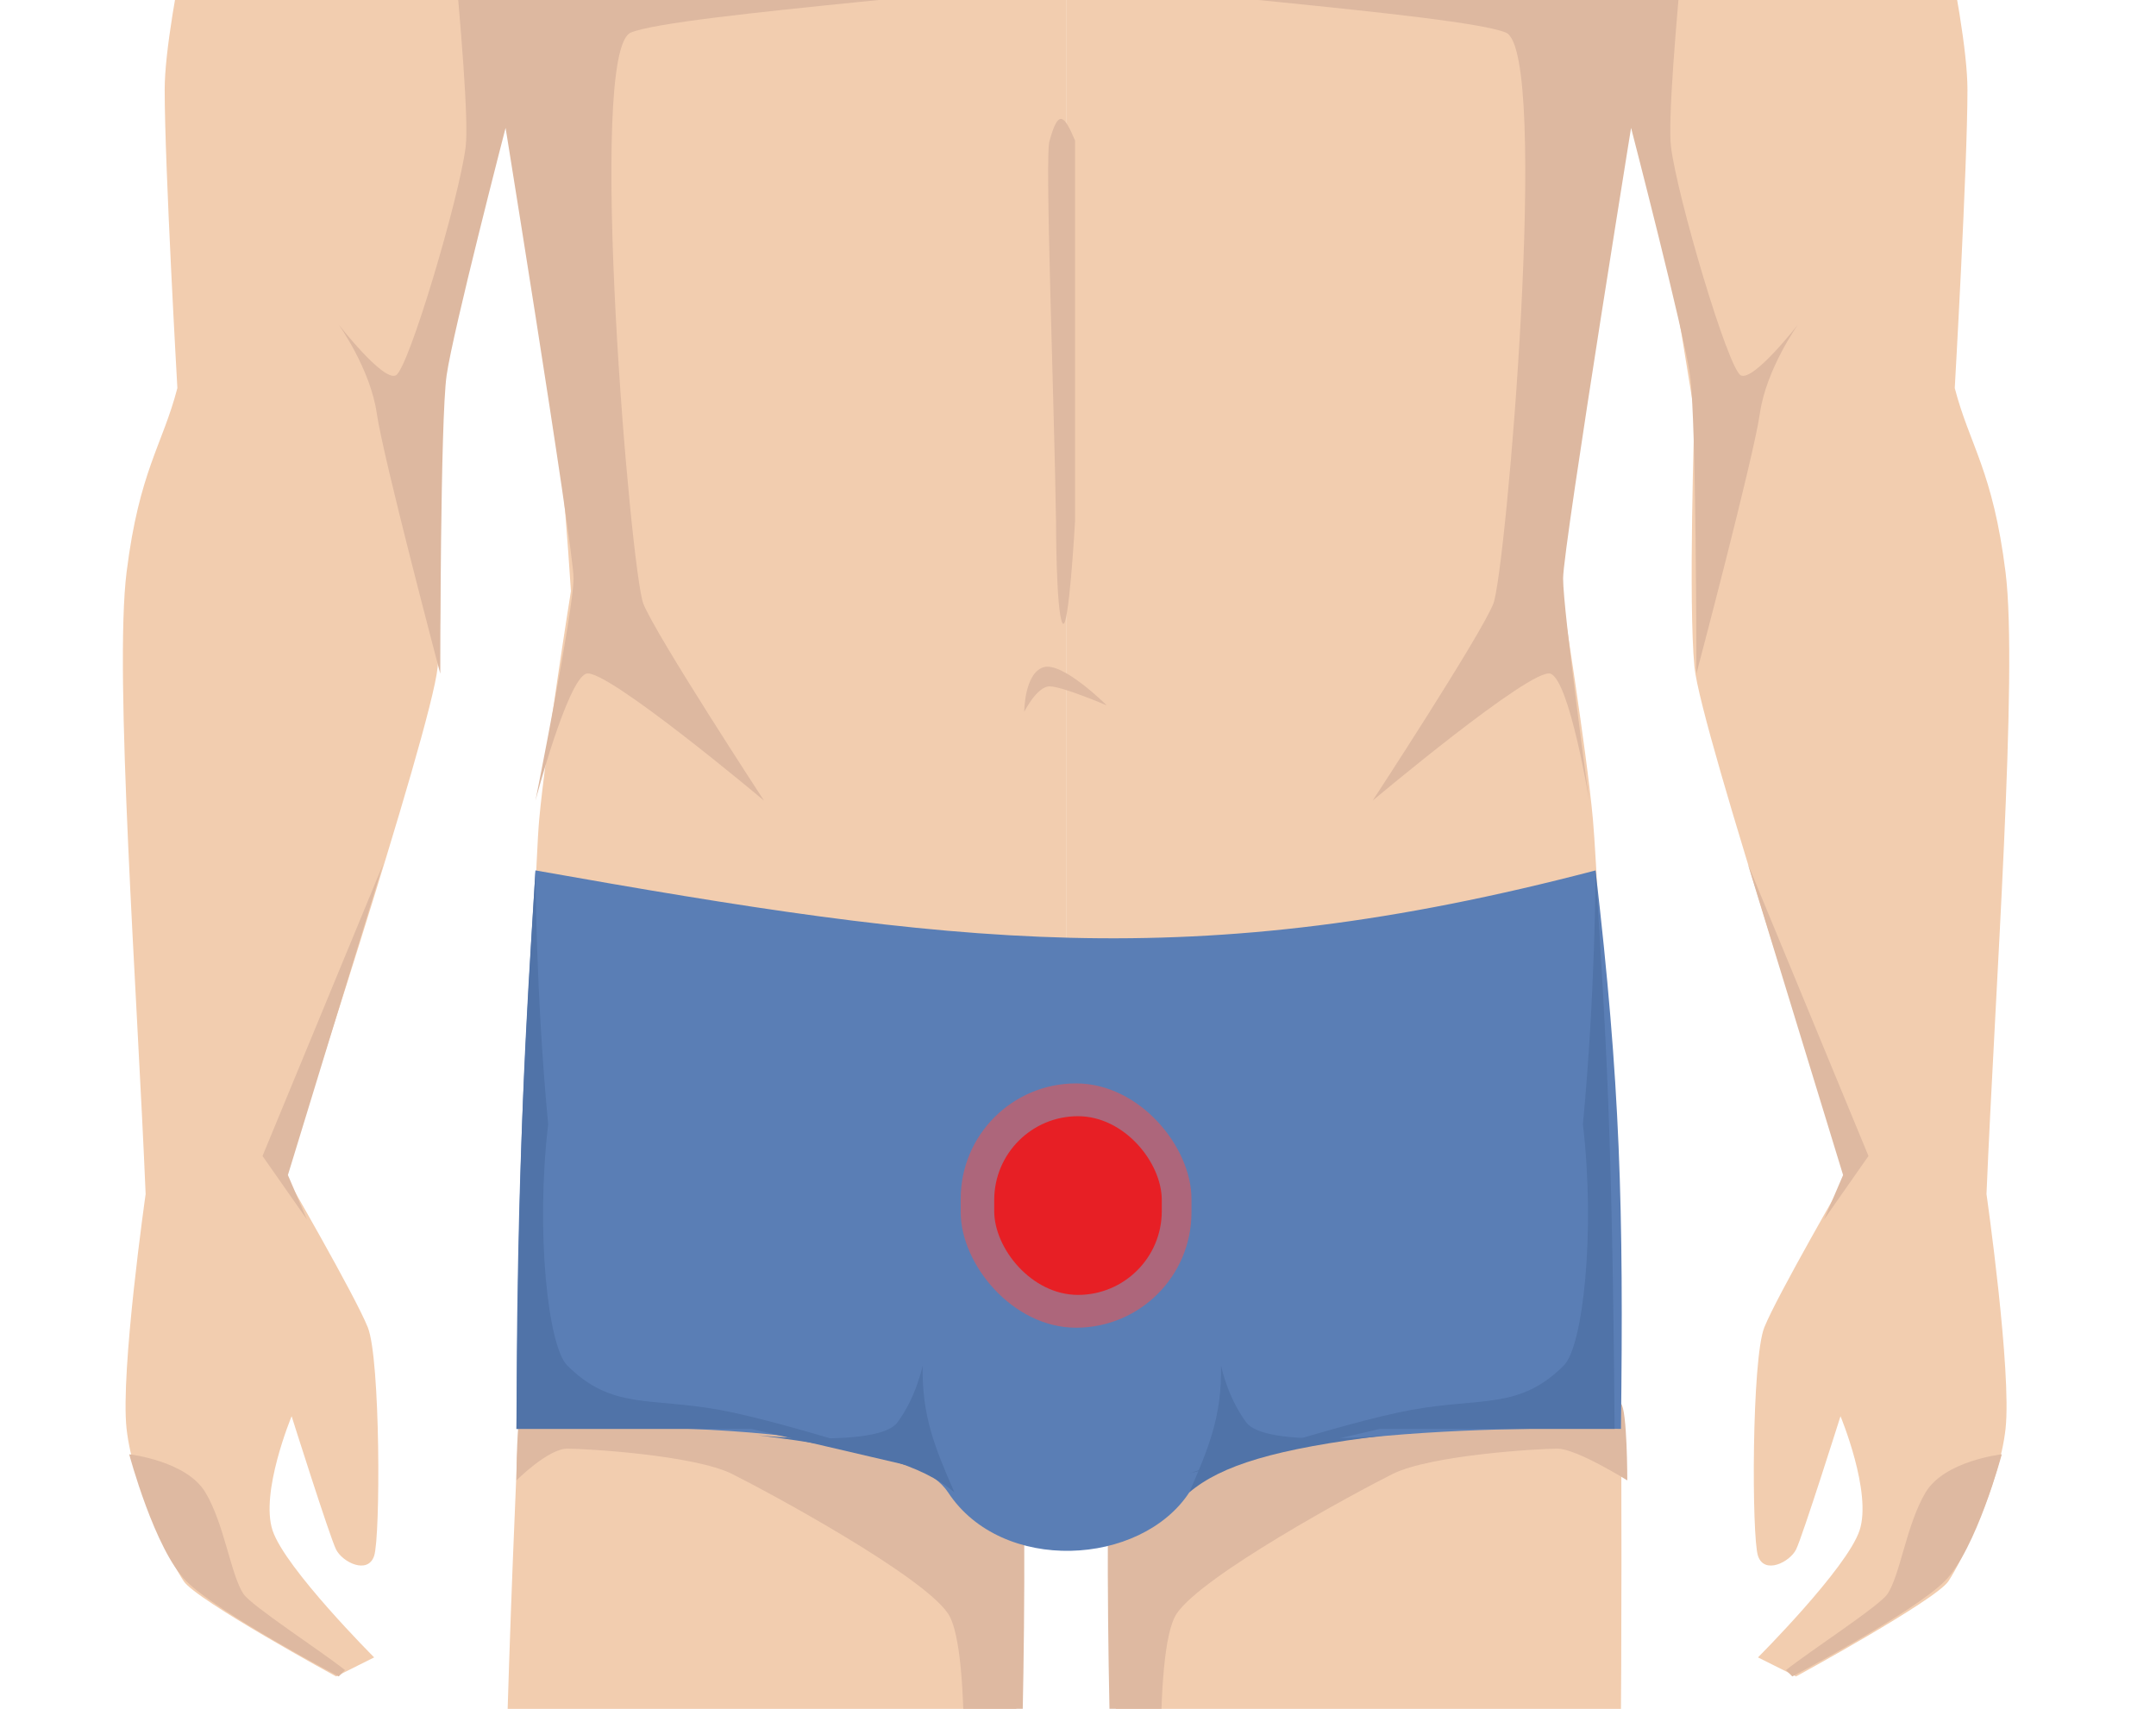 <svg width="193" height="153" viewBox="0 0 193 153" fill="none" xmlns="http://www.w3.org/2000/svg">
<g clip-path="url(#clip0_956_10957)">
<rect width="193" height="153" fill="white"/>
<path d="M76.679 -75.493C77.247 -78.902 77.815 -94.812 77.815 -94.812H95.431V135.321H91.453C91.453 135.321 90.315 180.779 89.748 187.598C89.18 194.417 83.497 224.533 83.497 224.533L80.088 241.012C80.088 241.012 83.497 268.855 83.497 277.947C83.498 287.038 77.247 326.814 77.247 326.814C78.358 331.464 78.426 334.187 77.247 339.316L80.088 357.499C80.328 367.31 78.264 369.304 72.701 370C62.525 369.798 50.541 370 51.676 361.477C52.812 352.953 55.713 345.436 60.2 335.906C59.764 332.165 59.605 330.046 61.905 325.678C61.905 325.678 62.474 322.269 61.905 318.859C61.336 315.45 51.676 277.947 51.676 268.855C51.676 259.763 52.813 241.012 52.813 241.012L51.676 224.533C51.676 224.533 46.562 187.598 45.426 179.643C44.289 171.688 46.562 124.525 46.562 124.525C46.562 124.525 47.7 79.634 48.267 73.384C48.835 67.133 51.108 52.928 51.108 52.928C49.849 33.295 47.879 22.959 44.289 5.764L39.175 37.017C39.175 37.017 39.743 54.064 39.175 59.746C38.608 65.429 25.538 105.205 25.538 105.205C25.538 105.205 31.788 116.001 32.925 118.842C34.062 121.683 34.062 137.594 33.493 139.298C32.924 141.003 30.653 139.867 30.084 138.73C29.515 137.594 26.106 126.797 26.106 126.797C26.106 126.797 23.265 133.616 24.401 137.026C25.538 140.435 33.493 148.39 33.493 148.39L30.084 150.095C30.084 150.095 17.584 143.276 16.446 141.571C15.309 139.867 11.901 133.048 11.332 127.934C10.763 122.82 13.037 106.909 13.037 106.909C12.279 88.726 10.196 60.315 11.332 51.223C12.469 42.131 14.552 39.858 15.878 34.744C15.878 34.744 14.742 14.856 14.742 8.037C14.742 1.219 19.287 -16.965 19.287 -16.965C19.287 -16.965 17.583 -27.193 18.151 -31.171C18.719 -35.148 20.992 -45.945 26.674 -49.354C32.357 -52.763 52.813 -62.423 52.813 -62.423C52.813 -62.423 76.11 -72.083 76.679 -75.493Z" fill="#F2CDAF"/>
<path d="M114.185 -75.493C113.616 -78.902 113.048 -94.812 113.048 -94.812H95.432V135.321H99.411C99.411 135.321 100.548 180.779 101.115 187.598C101.683 194.417 107.366 224.533 107.366 224.533L110.442 241.58C110.442 241.58 107.367 268.855 107.366 277.947C107.365 287.038 113.616 326.814 113.616 326.814C112.506 331.464 112.437 334.187 113.616 339.316L110.775 357.499C110.535 367.31 112.599 369.304 118.162 370C128.338 369.798 140.322 370 139.187 361.477C138.051 352.953 135.15 345.436 130.663 335.906C131.1 332.165 131.259 330.046 128.959 325.678C128.959 325.678 128.39 322.269 128.959 318.859C129.528 315.45 137.717 277.947 137.717 268.855V241.012L138.285 224.533C138.285 224.533 143.164 187.598 144.301 179.643C145.437 171.688 145.104 124.525 145.104 124.525C145.104 124.525 143.164 79.634 142.596 73.384C142.029 67.133 139.755 52.928 139.755 52.928C141.015 33.295 142.984 22.959 146.574 5.764L151.688 37.017C151.688 37.017 151.12 54.064 151.688 59.746C152.255 65.429 165.325 105.205 165.325 105.205C165.325 105.205 159.076 116.001 157.938 118.842C156.801 121.683 156.801 137.594 157.37 139.298C157.939 141.003 160.211 139.867 160.78 138.73C161.349 137.594 164.757 126.797 164.757 126.797C164.757 126.797 167.598 133.616 166.462 137.026C165.325 140.435 157.37 148.39 157.37 148.39L160.78 150.095C160.78 150.095 173.28 143.276 174.417 141.571C175.554 139.867 178.962 133.048 179.531 127.934C180.1 122.82 177.826 106.909 177.826 106.909C178.584 88.726 180.668 60.315 179.531 51.223C178.395 42.131 176.311 39.858 174.985 34.744C174.985 34.744 176.122 14.856 176.122 8.037C176.122 1.219 171.576 -16.965 171.576 -16.965C171.576 -16.965 173.281 -27.193 172.712 -31.171C172.144 -35.148 169.871 -45.945 164.189 -49.354C158.507 -52.763 138.05 -62.423 138.05 -62.423C138.05 -62.423 114.753 -72.083 114.185 -75.493Z" fill="#F2CDAF"/>
<g filter="url(#filter0_f_956_10957)">
<path d="M32.025 -21.511C32.025 -21.511 37.139 -23.784 38.844 -25.488C40.548 -27.193 47.524 -36.338 47.524 -36.338C47.524 -36.338 41.685 -25.488 41.685 -23.215C41.685 -20.942 43.636 -7.627 46.231 -5.032C48.826 -2.437 56.459 -1.623 60.437 -1.623C64.414 -1.623 91.121 -4.464 92.257 -5.6C93.394 -6.737 95.667 -11.283 95.667 -11.283C95.667 -11.283 96.803 -3.327 95.667 -2.191C94.53 -1.054 60.437 1.219 56.459 2.923C52.481 4.628 56.459 51.223 57.595 54.064C58.732 56.905 68.392 71.679 68.392 71.679C68.392 71.679 54.186 59.746 52.481 60.315C50.777 60.883 47.935 71.679 47.935 71.679C47.935 71.679 51.345 54.632 51.345 51.791C51.345 48.95 44.526 6.901 44.526 6.901L45.259 11.447C45.259 11.447 40.548 29.63 39.98 33.608C39.412 37.585 39.412 60.315 39.412 60.315C39.412 60.315 34.298 40.995 33.73 37.017C33.161 33.039 30.32 29.062 30.32 29.062C30.32 29.062 34.298 34.176 35.434 33.608C36.571 33.039 41.117 17.697 41.685 13.151C42.253 8.606 38.844 -21.511 38.844 -21.511H32.025Z" fill="#DDB8A0"/>
</g>
<g filter="url(#filter1_f_956_10957)">
<path d="M159.245 -21.511C159.245 -21.511 154.13 -23.784 152.426 -25.488C150.721 -27.193 143.746 -36.338 143.746 -36.338C143.746 -36.338 149.585 -25.488 149.585 -23.215C149.585 -20.942 147.634 -7.627 145.039 -5.032C142.444 -2.437 134.811 -1.623 130.833 -1.623C126.855 -1.623 100.149 -4.464 99.012 -5.6C97.876 -6.737 95.665 -11.283 95.665 -11.283C95.665 -11.283 94.528 -3.327 95.665 -2.191C96.801 -1.054 130.833 1.219 134.811 2.923C138.788 4.628 134.811 51.223 133.674 54.064C132.538 56.905 122.878 71.679 122.878 71.679C122.878 71.679 137.084 59.746 138.788 60.315C140.493 60.883 142.26 71.679 142.26 71.679C142.26 71.679 139.925 54.632 139.925 51.791C139.925 48.95 146.743 6.901 146.743 6.901L146.01 11.447C146.01 11.447 150.721 29.63 151.289 33.608C151.858 37.585 151.858 60.315 151.858 60.315C151.858 60.315 156.972 40.995 157.54 37.017C158.108 33.039 160.949 29.062 160.949 29.062C160.949 29.062 156.972 34.176 155.835 33.608C154.699 33.039 150.153 17.697 149.585 13.151C149.016 8.606 152.426 -21.511 152.426 -21.511H159.245Z" fill="#DDB8A0"/>
</g>
<path d="M94.533 46.677C94.344 34.744 93.506 13.492 93.961 12.583C94.747 9.729 95.265 10.289 96.235 12.583V46.677C96.235 46.677 95.665 56.905 95.097 55.769C94.529 54.632 94.533 46.677 94.533 46.677Z" fill="#DEB9A1"/>
<path d="M93.392 59.746C91.688 60.315 91.688 63.724 91.688 63.724C91.688 63.724 92.828 61.451 93.96 61.451C95.092 61.451 99.075 63.156 99.075 63.156C99.075 63.156 95.097 59.178 93.392 59.746Z" fill="#DEB9A1"/>
<g filter="url(#filter2_f_956_10957)">
<path d="M23.5 103.5L34.296 77.362L25.773 105.205L27.478 109.182L23.5 103.5Z" fill="#DEB9A1"/>
</g>
<g filter="url(#filter3_f_956_10957)">
<path d="M18.385 133.616C16.68 130.775 11.566 130.207 11.566 130.207C11.566 130.207 13.839 138.73 16.68 141.571C19.522 144.413 30.318 150.095 30.318 150.095L30.886 149.527C28.732 147.808 22.511 143.783 21.795 142.708C20.658 141.003 20.09 136.457 18.385 133.616Z" fill="#DEB9A1"/>
</g>
<g filter="url(#filter4_f_956_10957)">
<path d="M167.262 103.5L156.465 77.362L164.989 105.205L163.284 109.182L167.262 103.5Z" fill="#DEB9A1"/>
</g>
<g filter="url(#filter5_f_956_10957)">
<path d="M172.377 133.616C174.081 130.775 179.195 130.207 179.195 130.207C179.195 130.207 176.922 138.73 174.081 141.571C171.24 144.413 160.444 150.095 160.444 150.095L159.875 149.527C162.029 147.808 168.251 143.783 168.967 142.708C170.104 141.003 170.672 136.457 172.377 133.616Z" fill="#DEB9A1"/>
</g>
<g filter="url(#filter6_f_956_10957)">
<path d="M46.23 132.543C46.23 132.543 46.23 126.229 46.799 125.661C47.367 125.093 78.051 128.565 82.597 130.838C87.143 133.111 91.689 137.657 91.689 137.657C91.778 158.748 90.552 183.621 89.984 189.303C89.416 194.985 84.302 220.555 84.302 220.555C84.302 220.555 80.892 236.466 80.324 239.875C79.812 242.95 81.148 252.959 81.415 254.892C81.434 255.007 81.449 255.116 81.461 255.217C81.461 255.217 81.444 255.103 81.415 254.892C80.884 251.63 77.529 243.335 75.21 243.853C76.347 241.012 78.051 235.898 78.051 232.488C78.051 229.079 74.074 231.415 74.074 231.415C74.074 231.415 75.778 225.669 76.915 223.965C78.051 222.26 82.597 216.01 82.597 216.01L86.007 166.637C86.007 166.637 87.143 147.885 84.87 144.476C82.597 141.066 68.96 133.679 65.55 131.974C62.141 130.27 52.481 129.702 50.776 129.702C49.072 129.702 46.23 132.543 46.23 132.543Z" fill="#DEB9A1"/>
</g>
<g filter="url(#filter7_f_956_10957)">
<path d="M145.672 132.543C145.672 132.543 145.672 126.229 145.104 125.661C144.535 125.093 112.151 128.565 107.605 130.838C103.059 133.111 99.171 137.026 99.171 137.026C99.083 158.116 100.308 182.989 100.876 188.672C101.444 194.354 105.9 220.555 105.9 220.555C105.9 220.555 109.31 236.466 109.878 239.875C110.39 242.95 109.054 252.959 108.787 254.892C108.768 255.007 108.753 255.116 108.741 255.217C108.741 255.217 108.758 255.103 108.787 254.892C109.318 251.63 112.673 243.335 114.992 243.853C113.855 241.012 112.151 235.898 112.151 232.488C112.151 229.079 116.128 231.415 116.128 231.415C116.128 231.415 114.424 225.669 113.287 223.965C112.151 222.26 107.605 216.01 107.605 216.01L104.196 166.637C104.196 166.637 103.059 147.885 105.332 144.476C107.605 141.066 121.242 133.679 124.652 131.974C128.061 130.27 137.721 129.702 139.426 129.702C141.13 129.702 145.672 132.543 145.672 132.543Z" fill="#DEB9A1"/>
</g>
<path d="M142.83 77.93C106.668 87.407 85.235 84.538 47.935 77.93C46.735 97.461 46.273 108.406 46.23 127.934C46.23 127.934 80.046 126.277 84.87 133.616C89.694 140.955 102.132 140.228 106.463 133.616C110.793 127.004 145.103 127.934 145.103 127.934C145.35 108.075 145.052 97.072 142.83 77.93Z" fill="#5A7EB5"/>
<g filter="url(#filter8_f_956_10957)">
<path d="M109.302 122.252C109.395 126.811 108.169 129.693 106.461 133.616C109.341 131.197 114.111 129.709 124.076 128.502C124.076 128.502 113.28 129.639 111.575 127.366C109.87 125.093 109.302 122.252 109.302 122.252Z" fill="#5073A8"/>
</g>
<g filter="url(#filter9_f_956_10957)">
<path d="M82.596 122.252C82.504 126.811 83.729 129.693 85.438 133.616C82.557 131.197 77.787 129.709 67.822 128.502C67.822 128.502 78.619 129.639 80.323 127.366C82.028 125.093 82.596 122.252 82.596 122.252Z" fill="#5073A8"/>
</g>
<g filter="url(#filter10_f_956_10957)">
<path d="M46.234 127.934C46.442 101.459 46.983 93.057 47.939 77.93C47.939 77.93 47.939 88.726 49.071 100.659C47.939 110.319 49.058 120.534 50.776 122.252C54.753 126.229 58.163 125.093 64.413 126.229C70.664 127.366 84.306 131.912 84.306 131.912L67.259 127.934H46.234Z" fill="#5073A8"/>
</g>
<g filter="url(#filter11_f_956_10957)">
<path d="M144.535 127.934C144.328 101.459 143.787 93.057 142.83 77.93C142.83 77.93 142.83 88.726 141.698 100.659C142.83 110.319 141.711 120.534 139.994 122.252C136.016 126.229 132.607 125.093 126.356 126.229C120.106 127.366 106.464 131.912 106.464 131.912L123.511 127.934H144.535Z" fill="#5073A8"/>
</g>
<rect x="86" y="97" width="20.658" height="21.873" rx="10.329" fill="#FF4F42" fill-opacity="0.5"/>
<g opacity="0.7">
<rect x="89" y="99.936" width="15" height="16" rx="7.5" fill="#FF0200"/>
</g>
</g>
<defs>
<filter id="filter0_f_956_10957" x="29.82" y="-36.838" width="66.852" height="109.017" filterUnits="userSpaceOnUse" color-interpolation-filters="sRGB">
<feFlood flood-opacity="0" result="BackgroundImageFix"/>
<feBlend mode="normal" in="SourceGraphic" in2="BackgroundImageFix" result="shape"/>
<feGaussianBlur stdDeviation="0.25" result="effect1_foregroundBlur_956_10957"/>
</filter>
<filter id="filter1_f_956_10957" x="94.66" y="-36.838" width="66.789" height="109.017" filterUnits="userSpaceOnUse" color-interpolation-filters="sRGB">
<feFlood flood-opacity="0" result="BackgroundImageFix"/>
<feBlend mode="normal" in="SourceGraphic" in2="BackgroundImageFix" result="shape"/>
<feGaussianBlur stdDeviation="0.25" result="effect1_foregroundBlur_956_10957"/>
</filter>
<filter id="filter2_f_956_10957" x="23" y="76.862" width="11.797" height="32.821" filterUnits="userSpaceOnUse" color-interpolation-filters="sRGB">
<feFlood flood-opacity="0" result="BackgroundImageFix"/>
<feBlend mode="normal" in="SourceGraphic" in2="BackgroundImageFix" result="shape"/>
<feGaussianBlur stdDeviation="0.25" result="effect1_foregroundBlur_956_10957"/>
</filter>
<filter id="filter3_f_956_10957" x="11.066" y="129.707" width="20.32" height="20.888" filterUnits="userSpaceOnUse" color-interpolation-filters="sRGB">
<feFlood flood-opacity="0" result="BackgroundImageFix"/>
<feBlend mode="normal" in="SourceGraphic" in2="BackgroundImageFix" result="shape"/>
<feGaussianBlur stdDeviation="0.25" result="effect1_foregroundBlur_956_10957"/>
</filter>
<filter id="filter4_f_956_10957" x="155.965" y="76.862" width="11.797" height="32.821" filterUnits="userSpaceOnUse" color-interpolation-filters="sRGB">
<feFlood flood-opacity="0" result="BackgroundImageFix"/>
<feBlend mode="normal" in="SourceGraphic" in2="BackgroundImageFix" result="shape"/>
<feGaussianBlur stdDeviation="0.25" result="effect1_foregroundBlur_956_10957"/>
</filter>
<filter id="filter5_f_956_10957" x="159.375" y="129.707" width="20.32" height="20.888" filterUnits="userSpaceOnUse" color-interpolation-filters="sRGB">
<feFlood flood-opacity="0" result="BackgroundImageFix"/>
<feBlend mode="normal" in="SourceGraphic" in2="BackgroundImageFix" result="shape"/>
<feGaussianBlur stdDeviation="0.25" result="effect1_foregroundBlur_956_10957"/>
</filter>
<filter id="filter6_f_956_10957" x="45.73" y="125.099" width="46.465" height="130.618" filterUnits="userSpaceOnUse" color-interpolation-filters="sRGB">
<feFlood flood-opacity="0" result="BackgroundImageFix"/>
<feBlend mode="normal" in="SourceGraphic" in2="BackgroundImageFix" result="shape"/>
<feGaussianBlur stdDeviation="0.25" result="effect1_foregroundBlur_956_10957"/>
</filter>
<filter id="filter7_f_956_10957" x="98.668" y="125.099" width="47.504" height="130.618" filterUnits="userSpaceOnUse" color-interpolation-filters="sRGB">
<feFlood flood-opacity="0" result="BackgroundImageFix"/>
<feBlend mode="normal" in="SourceGraphic" in2="BackgroundImageFix" result="shape"/>
<feGaussianBlur stdDeviation="0.25" result="effect1_foregroundBlur_956_10957"/>
</filter>
<filter id="filter8_f_956_10957" x="105.961" y="121.752" width="18.613" height="12.365" filterUnits="userSpaceOnUse" color-interpolation-filters="sRGB">
<feFlood flood-opacity="0" result="BackgroundImageFix"/>
<feBlend mode="normal" in="SourceGraphic" in2="BackgroundImageFix" result="shape"/>
<feGaussianBlur stdDeviation="0.25" result="effect1_foregroundBlur_956_10957"/>
</filter>
<filter id="filter9_f_956_10957" x="67.324" y="121.752" width="18.613" height="12.365" filterUnits="userSpaceOnUse" color-interpolation-filters="sRGB">
<feFlood flood-opacity="0" result="BackgroundImageFix"/>
<feBlend mode="normal" in="SourceGraphic" in2="BackgroundImageFix" result="shape"/>
<feGaussianBlur stdDeviation="0.25" result="effect1_foregroundBlur_956_10957"/>
</filter>
<filter id="filter10_f_956_10957" x="45.734" y="77.43" width="39.07" height="54.982" filterUnits="userSpaceOnUse" color-interpolation-filters="sRGB">
<feFlood flood-opacity="0" result="BackgroundImageFix"/>
<feBlend mode="normal" in="SourceGraphic" in2="BackgroundImageFix" result="shape"/>
<feGaussianBlur stdDeviation="0.25" result="effect1_foregroundBlur_956_10957"/>
</filter>
<filter id="filter11_f_956_10957" x="105.965" y="77.43" width="39.07" height="54.982" filterUnits="userSpaceOnUse" color-interpolation-filters="sRGB">
<feFlood flood-opacity="0" result="BackgroundImageFix"/>
<feBlend mode="normal" in="SourceGraphic" in2="BackgroundImageFix" result="shape"/>
<feGaussianBlur stdDeviation="0.25" result="effect1_foregroundBlur_956_10957"/>
</filter>
<clipPath id="clip0_956_10957">
<rect width="193" height="153" fill="white"/>
</clipPath>
</defs>
</svg>
